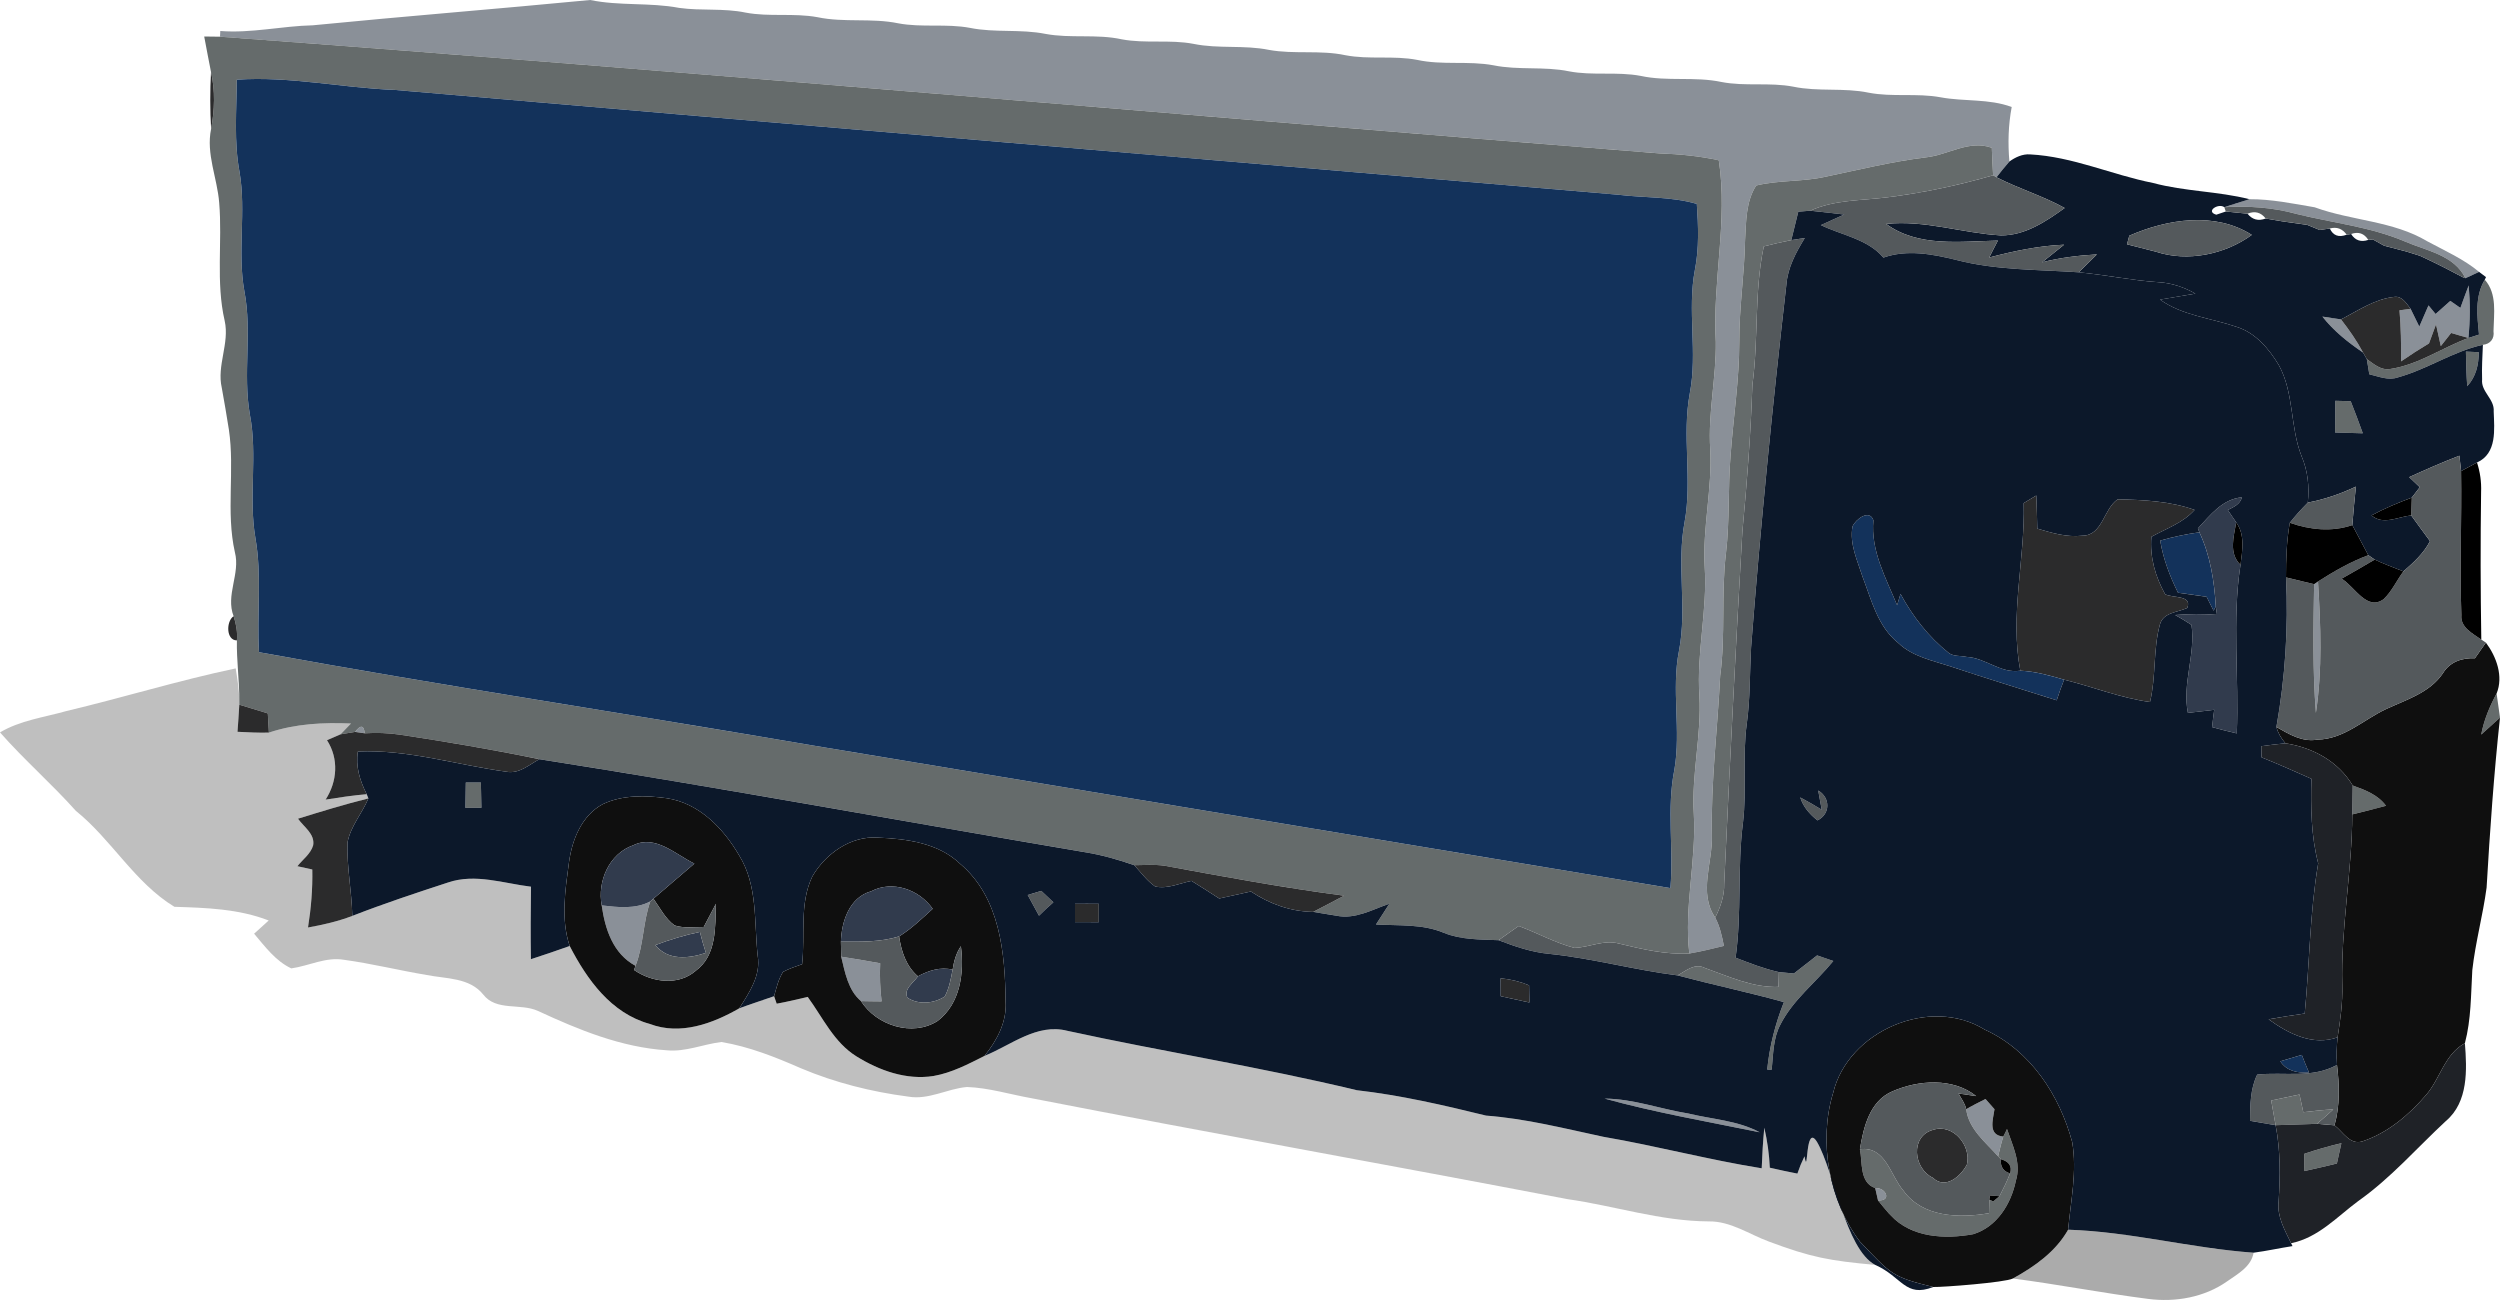 <svg width="25" height="13" viewBox="0 0 25 13" fill="none" xmlns="http://www.w3.org/2000/svg">
<path d="M3.128 0.253C4.052 0.162 4.978 0.089 5.902 0C6.196 0.061 6.498 0.023 6.792 0.079C7.012 0.11 7.236 0.08 7.456 0.126C7.693 0.171 7.937 0.128 8.175 0.172C8.441 0.228 8.716 0.178 8.982 0.233C9.219 0.278 9.464 0.234 9.701 0.279C9.949 0.329 10.206 0.289 10.455 0.339C10.707 0.386 10.966 0.338 11.217 0.393C11.455 0.438 11.699 0.393 11.937 0.439C12.185 0.49 12.441 0.448 12.69 0.499C12.942 0.545 13.201 0.498 13.453 0.552C13.69 0.598 13.935 0.553 14.172 0.599C14.424 0.654 14.683 0.606 14.935 0.653C15.184 0.704 15.441 0.662 15.689 0.713C15.926 0.759 16.17 0.714 16.407 0.759C16.673 0.817 16.948 0.763 17.215 0.82C17.452 0.866 17.697 0.821 17.934 0.867C18.182 0.919 18.439 0.875 18.687 0.927C18.924 0.973 19.168 0.929 19.406 0.973C19.642 1.017 19.889 0.985 20.117 1.07C20.083 1.25 20.078 1.433 20.094 1.615C20.049 1.666 20.006 1.72 19.965 1.773L19.931 1.753C19.925 1.661 19.922 1.57 19.918 1.478C19.691 1.395 19.48 1.551 19.256 1.574C18.917 1.616 18.586 1.698 18.252 1.768C18.025 1.819 17.788 1.8 17.562 1.855C17.458 2.016 17.462 2.215 17.451 2.398C17.445 2.739 17.391 3.078 17.393 3.419C17.393 3.798 17.334 4.173 17.306 4.551C17.279 4.877 17.298 5.205 17.26 5.531C17.21 5.938 17.257 6.35 17.202 6.757C17.176 7.29 17.108 7.82 17.119 8.354C17.128 8.628 16.982 8.927 17.152 9.176C17.199 9.264 17.22 9.362 17.239 9.459C17.125 9.487 17.01 9.515 16.893 9.535C16.839 9.067 16.965 8.605 16.938 8.138C16.914 7.743 17.016 7.353 16.994 6.958C16.964 6.527 17.075 6.102 17.047 5.671C17.024 5.276 17.124 4.886 17.102 4.491C17.079 4.131 17.163 3.777 17.158 3.418C17.123 2.812 17.281 2.209 17.188 1.603C16.993 1.56 16.793 1.541 16.594 1.534C11.795 1.152 7.001 0.721 2.2 0.367L2.203 0.31C2.514 0.334 2.819 0.26 3.128 0.253Z" fill="#8A9098"/>
<path d="M22.495 1.992C22.711 1.991 22.933 2.036 23.147 2.073C23.516 2.208 23.931 2.208 24.273 2.413C24.449 2.508 24.636 2.59 24.791 2.719C24.756 2.735 24.688 2.767 24.654 2.782C24.54 2.548 24.262 2.508 24.045 2.413C23.7 2.267 23.325 2.229 22.964 2.139C22.73 2.074 22.486 2.058 22.243 2.072C22.327 2.046 22.41 2.017 22.495 1.992Z" fill="#8A9098"/>
<path d="M24.687 2.854C24.702 3.029 24.702 3.205 24.684 3.38C24.626 3.363 24.568 3.346 24.511 3.33C24.477 3.373 24.442 3.417 24.408 3.461C24.392 3.388 24.376 3.316 24.36 3.244C24.337 3.307 24.313 3.371 24.29 3.434C24.195 3.491 24.101 3.551 24.01 3.614C24.013 3.443 24.009 3.273 23.995 3.103C24.023 3.099 24.078 3.092 24.106 3.088C24.135 3.146 24.164 3.206 24.193 3.266C24.223 3.195 24.254 3.124 24.285 3.054C24.303 3.076 24.338 3.119 24.356 3.14C24.405 3.096 24.454 3.053 24.503 3.009C24.536 3.032 24.57 3.056 24.604 3.079C24.631 3.004 24.658 2.929 24.687 2.854Z" fill="#8A9098"/>
<path d="M22.99 3.094C23.152 3.012 22.996 3.273 22.99 3.094Z" fill="#8A9098"/>
<path d="M23.224 3.166C23.286 3.175 23.348 3.184 23.41 3.194C23.492 3.299 23.568 3.408 23.631 3.526C23.479 3.423 23.336 3.309 23.224 3.166Z" fill="#8A9098"/>
<path d="M23.141 5.842L23.18 5.815C23.207 6.251 23.225 6.696 23.159 7.129C23.125 6.701 23.134 6.271 23.141 5.842Z" fill="#8A9098"/>
<path d="M3.551 7.319C3.606 7.246 3.639 7.251 3.647 7.333C3.623 7.329 3.575 7.322 3.551 7.319Z" fill="#8A9098"/>
<path d="M24.014 7.799C24.042 7.729 24.182 7.748 24.169 7.83C24.146 7.909 23.994 7.884 24.014 7.799Z" fill="#8A9098"/>
<path d="M24.725 8.002C24.802 8.01 24.815 8.046 24.765 8.109C24.688 8.1 24.674 8.065 24.725 8.002Z" fill="#8A9098"/>
<path d="M6.017 9.054C6.179 9.073 6.352 9.094 6.503 9.014C6.429 9.223 6.437 9.45 6.355 9.658C6.129 9.537 6.05 9.288 6.017 9.054Z" fill="#8A9098"/>
<path d="M8.412 9.567C8.543 9.587 8.672 9.609 8.802 9.633C8.796 9.76 8.801 9.887 8.816 10.014C8.747 10.013 8.678 10.013 8.61 10.011C8.482 9.905 8.449 9.722 8.412 9.567Z" fill="#8A9098"/>
<path d="M16.046 10.986C16.332 10.988 16.602 11.09 16.882 11.135C17.121 11.193 17.378 11.205 17.597 11.323C17.079 11.217 16.555 11.126 16.046 10.986Z" fill="#8A9098"/>
<path d="M19.662 11.092C19.725 11.055 19.79 11.023 19.855 10.99C19.885 11.024 19.915 11.058 19.945 11.092C19.931 11.195 19.875 11.351 20.033 11.366C20.012 11.431 19.997 11.497 19.981 11.563C19.855 11.422 19.686 11.29 19.662 11.092Z" fill="#8A9098"/>
<path d="M20.057 11.318C20.06 11.311 20.067 11.297 20.07 11.29L20.057 11.318Z" fill="#8A9098"/>
<path d="M19.115 11.653C19.192 11.636 19.27 11.757 19.236 11.823C19.151 11.858 19.067 11.721 19.115 11.653Z" fill="#8A9098"/>
<path d="M18.893 11.854C18.92 11.88 18.92 11.88 18.893 11.854Z" fill="#8A9098"/>
<path d="M18.752 11.881C18.856 11.872 18.924 12.012 18.78 12.004C18.773 11.973 18.759 11.911 18.752 11.881Z" fill="#8A9098"/>
<path d="M2.042 0.365C2.082 0.366 2.161 0.367 2.2 0.367C7.001 0.721 11.795 1.152 16.594 1.534C16.793 1.541 16.993 1.56 17.188 1.603C17.281 2.209 17.123 2.812 17.158 3.418C17.163 3.777 17.079 4.131 17.102 4.491C17.124 4.886 17.024 5.276 17.047 5.671C17.075 6.102 16.964 6.527 16.994 6.958C17.016 7.353 16.914 7.743 16.938 8.138C16.965 8.605 16.839 9.067 16.893 9.535C16.655 9.548 16.421 9.491 16.191 9.436C16.04 9.394 15.894 9.474 15.744 9.479C15.551 9.428 15.374 9.329 15.187 9.26C15.12 9.307 15.052 9.354 14.986 9.402C14.802 9.394 14.612 9.399 14.438 9.328C14.224 9.238 13.988 9.258 13.76 9.245C13.804 9.175 13.849 9.106 13.894 9.037C13.724 9.095 13.551 9.196 13.364 9.157C13.286 9.146 13.21 9.13 13.132 9.119C13.236 9.066 13.338 9.011 13.441 8.957C12.839 8.878 12.241 8.767 11.644 8.657C11.544 8.643 11.444 8.651 11.343 8.652C11.184 8.597 11.022 8.55 10.855 8.523C9.034 8.214 7.218 7.879 5.394 7.592C4.93 7.496 4.463 7.417 3.995 7.346C3.88 7.329 3.763 7.326 3.647 7.333C3.639 7.251 3.606 7.246 3.551 7.319C3.515 7.325 3.442 7.337 3.406 7.343C3.441 7.307 3.476 7.271 3.51 7.235C3.233 7.223 2.954 7.237 2.689 7.326C2.686 7.262 2.682 7.198 2.678 7.134C2.583 7.105 2.488 7.076 2.393 7.047V7.008C2.394 6.806 2.365 6.605 2.369 6.404C2.376 6.322 2.362 6.24 2.336 6.162C2.254 5.951 2.405 5.737 2.349 5.523C2.258 5.119 2.349 4.703 2.289 4.297C2.268 4.157 2.242 4.018 2.218 3.879C2.166 3.654 2.297 3.434 2.247 3.209C2.157 2.82 2.225 2.421 2.192 2.028C2.173 1.781 2.059 1.539 2.111 1.289C2.146 1.1 2.153 0.907 2.11 0.72C2.088 0.601 2.063 0.484 2.042 0.365ZM2.368 0.797C2.366 1.106 2.338 1.417 2.396 1.723C2.463 2.117 2.372 2.519 2.444 2.913C2.523 3.32 2.427 3.738 2.499 4.146C2.578 4.554 2.484 4.971 2.554 5.379C2.621 5.757 2.567 6.141 2.59 6.522C4.431 6.859 6.284 7.138 8.129 7.455C10.987 7.931 13.846 8.404 16.704 8.881C16.738 8.486 16.665 8.087 16.744 7.696C16.812 7.302 16.712 6.899 16.79 6.507C16.873 6.081 16.764 5.645 16.846 5.22C16.924 4.794 16.818 4.358 16.898 3.932C16.977 3.524 16.871 3.106 16.949 2.698C16.992 2.481 16.983 2.259 16.968 2.039C16.711 1.964 16.442 1.98 16.179 1.947C12.101 1.599 8.023 1.252 3.945 0.899C3.418 0.879 2.896 0.76 2.368 0.797Z" fill="#656B6B"/>
<path d="M19.256 1.574C19.48 1.551 19.691 1.395 19.918 1.478C19.922 1.57 19.925 1.661 19.931 1.753C19.586 1.853 19.232 1.928 18.875 1.973C18.616 2.007 18.345 1.996 18.103 2.107C18.063 2.11 18.023 2.113 17.983 2.117C17.959 2.212 17.936 2.306 17.913 2.401C17.82 2.419 17.729 2.441 17.638 2.464C17.541 2.92 17.587 3.389 17.524 3.849C17.508 4.338 17.47 4.827 17.424 5.315C17.356 6.488 17.297 7.663 17.242 8.838C17.245 8.957 17.205 9.07 17.152 9.176C16.982 8.927 17.128 8.628 17.119 8.354C17.108 7.82 17.176 7.29 17.202 6.757C17.257 6.35 17.21 5.938 17.26 5.531C17.298 5.205 17.279 4.877 17.306 4.551C17.334 4.173 17.393 3.798 17.393 3.419C17.391 3.078 17.445 2.739 17.451 2.398C17.462 2.215 17.458 2.016 17.562 1.855C17.788 1.8 18.025 1.819 18.252 1.768C18.586 1.698 18.917 1.616 19.256 1.574Z" fill="#656B6B"/>
<path d="M24.79 3.346C24.772 3.161 24.747 2.965 24.848 2.797C24.974 2.94 24.938 3.138 24.935 3.312C24.946 3.385 24.904 3.441 24.829 3.448C24.529 3.514 24.273 3.693 23.979 3.774C23.883 3.808 23.786 3.764 23.693 3.743C23.687 3.705 23.674 3.629 23.668 3.591C23.737 3.639 23.809 3.706 23.902 3.69C24.184 3.648 24.421 3.477 24.684 3.38C24.71 3.372 24.763 3.355 24.79 3.346Z" fill="#656B6B"/>
<path d="M22.879 3.055C22.905 3.082 22.905 3.082 22.879 3.055Z" fill="#656B6B"/>
<path d="M23.148 3.162C23.175 3.188 23.175 3.188 23.148 3.162Z" fill="#656B6B"/>
<path d="M24.659 3.516C24.691 3.518 24.756 3.521 24.788 3.522C24.787 3.647 24.76 3.768 24.672 3.862C24.664 3.747 24.661 3.632 24.659 3.516Z" fill="#656B6B"/>
<path d="M23.353 4.008C23.392 4.009 23.469 4.011 23.507 4.012C23.549 4.119 23.59 4.225 23.628 4.333C23.535 4.33 23.443 4.327 23.351 4.325C23.351 4.219 23.352 4.113 23.353 4.008Z" fill="#656B6B"/>
<path d="M24.812 7.346C24.839 7.201 24.896 7.065 24.966 6.935C24.978 7.015 24.989 7.096 25 7.176C24.937 7.233 24.875 7.29 24.812 7.346Z" fill="#656B6B"/>
<path d="M4.658 7.825C4.696 7.825 4.772 7.825 4.809 7.825C4.811 7.91 4.812 7.993 4.814 8.078C4.774 8.078 4.694 8.079 4.654 8.079C4.655 7.994 4.657 7.909 4.658 7.825Z" fill="#656B6B"/>
<path d="M23.527 7.855C23.651 7.9 23.78 7.948 23.86 8.058C23.748 8.088 23.635 8.117 23.523 8.144C23.524 8.048 23.525 7.951 23.527 7.855Z" fill="#656B6B"/>
<path d="M17.939 9.735C18.016 9.674 18.093 9.614 18.171 9.554C18.225 9.573 18.279 9.591 18.333 9.61C18.159 9.824 17.93 9.997 17.804 10.246C17.73 10.384 17.733 10.545 17.717 10.697L17.672 10.696C17.695 10.464 17.753 10.238 17.839 10.021C17.487 9.923 17.129 9.848 16.776 9.754C16.859 9.709 16.946 9.628 17.047 9.679C17.287 9.764 17.523 9.877 17.785 9.869C17.787 9.832 17.788 9.758 17.789 9.721C17.839 9.726 17.889 9.731 17.939 9.735Z" fill="#656B6B"/>
<path d="M22.712 11.005C22.806 10.985 22.9 10.965 22.995 10.945C23.007 11.004 23.02 11.063 23.033 11.122C23.133 11.11 23.233 11.099 23.333 11.094C23.28 11.142 23.226 11.191 23.17 11.238C23.032 11.242 22.894 11.247 22.756 11.252C22.741 11.17 22.727 11.087 22.712 11.005Z" fill="#656B6B"/>
<path d="M20.057 11.318L20.07 11.29C20.125 11.455 20.215 11.629 20.159 11.806C20.112 12.036 19.971 12.269 19.732 12.342C19.45 12.394 19.112 12.377 18.907 12.153C18.902 12.148 18.894 12.14 18.89 12.136C18.852 12.092 18.815 12.049 18.78 12.004C18.924 12.012 18.856 11.872 18.752 11.881C18.592 11.825 18.626 11.622 18.599 11.492C18.858 11.46 18.902 11.753 19.033 11.905C19.224 12.174 19.593 12.184 19.89 12.132C19.891 12.098 19.892 12.03 19.893 11.997L19.932 12.014C19.948 12.001 19.979 11.975 19.995 11.962C20.034 11.887 20.07 11.812 20.101 11.734C20.122 11.663 20.092 11.616 20.009 11.592L19.981 11.563C19.997 11.497 20.012 11.431 20.033 11.366L20.057 11.318ZM18.893 11.854C18.92 11.88 18.92 11.88 18.893 11.854Z" fill="#656B6B"/>
<path d="M23.043 11.538C23.165 11.497 23.289 11.461 23.414 11.432C23.399 11.499 23.384 11.567 23.369 11.635C23.26 11.662 23.15 11.687 23.041 11.711C23.041 11.653 23.042 11.595 23.043 11.538Z" fill="#656B6B"/>
<path d="M2.111 1.289C2.146 1.1 2.153 0.907 2.11 0.72C2.1 0.909 2.1 1.099 2.111 1.289Z" fill="#2B2B2C"/>
<path d="M23.41 3.194C23.58 3.107 23.747 2.99 23.942 2.969C24.022 2.958 24.064 3.035 24.106 3.088C24.078 3.092 24.023 3.099 23.995 3.103C24.009 3.273 24.013 3.443 24.01 3.614C24.101 3.551 24.195 3.491 24.29 3.434C24.313 3.371 24.337 3.307 24.36 3.244C24.376 3.316 24.392 3.388 24.408 3.461C24.442 3.417 24.477 3.373 24.511 3.33C24.568 3.346 24.626 3.363 24.684 3.38C24.421 3.477 24.184 3.648 23.902 3.69C23.809 3.706 23.737 3.639 23.668 3.591C23.659 3.575 23.64 3.542 23.631 3.526C23.568 3.408 23.492 3.299 23.41 3.194Z" fill="#2B2B2C"/>
<path d="M20.237 5.031C20.269 5.012 20.331 4.974 20.363 4.955C20.367 5.065 20.371 5.176 20.373 5.286C20.518 5.329 20.668 5.375 20.822 5.357C21.027 5.356 21.032 5.093 21.177 4.993C21.436 4.999 21.699 5.011 21.946 5.099C21.831 5.229 21.662 5.285 21.514 5.368C21.497 5.57 21.553 5.766 21.651 5.942C21.727 5.983 21.924 5.949 21.873 6.079C21.776 6.125 21.632 6.123 21.599 6.245C21.53 6.498 21.562 6.766 21.5 7.02C21.205 6.98 20.928 6.867 20.641 6.797C20.498 6.755 20.353 6.714 20.203 6.707C20.096 6.148 20.252 5.59 20.237 5.031Z" fill="#2B2B2C"/>
<path d="M2.369 6.404C2.376 6.322 2.362 6.24 2.336 6.162C2.26 6.212 2.26 6.405 2.369 6.404Z" fill="#2B2B2C"/>
<path d="M24.859 6.426C24.965 6.568 25.036 6.764 24.966 6.935C24.896 7.065 24.839 7.201 24.812 7.346C24.875 7.29 24.937 7.233 25 7.176C24.939 7.742 24.899 8.309 24.866 8.876C24.829 9.153 24.754 9.424 24.723 9.702C24.709 9.946 24.712 10.194 24.649 10.432C24.443 10.544 24.402 10.791 24.256 10.955C24.086 11.152 23.875 11.331 23.623 11.414C23.498 11.453 23.429 11.316 23.345 11.253C23.401 11.055 23.394 10.85 23.37 10.649C23.364 10.557 23.366 10.464 23.376 10.373C23.403 10.201 23.428 10.028 23.423 9.854C23.407 9.282 23.521 8.716 23.523 8.144C23.635 8.117 23.748 8.088 23.86 8.058C23.78 7.948 23.651 7.9 23.527 7.855C23.383 7.615 23.131 7.476 22.854 7.433C22.813 7.385 22.78 7.331 22.764 7.27C22.89 7.341 23.023 7.424 23.175 7.396C23.438 7.392 23.632 7.199 23.856 7.093C24.061 6.997 24.296 6.929 24.429 6.733C24.497 6.62 24.619 6.576 24.749 6.583C24.785 6.531 24.822 6.478 24.859 6.426ZM24.169 7.83C24.146 7.909 23.994 7.884 24.014 7.799C24.042 7.729 24.182 7.748 24.169 7.83ZM24.765 8.109C24.688 8.1 24.674 8.065 24.725 8.002C24.802 8.01 24.815 8.046 24.765 8.109Z" fill="#0F0F0F"/>
<path d="M2.375 7.318C2.381 7.227 2.389 7.137 2.393 7.047C2.488 7.076 2.583 7.105 2.678 7.134C2.682 7.198 2.686 7.262 2.689 7.326C2.584 7.329 2.48 7.323 2.375 7.318Z" fill="#2B2B2C"/>
<path d="M3.647 7.333C3.763 7.326 3.88 7.329 3.995 7.346C4.463 7.417 4.93 7.496 5.394 7.592C5.291 7.647 5.19 7.742 5.063 7.717C4.569 7.65 4.082 7.493 3.579 7.515C3.554 7.665 3.6 7.809 3.667 7.942C3.529 7.954 3.393 7.974 3.256 7.996C3.374 7.814 3.389 7.587 3.27 7.402C3.315 7.382 3.361 7.363 3.406 7.343C3.442 7.337 3.515 7.325 3.551 7.319C3.575 7.322 3.623 7.329 3.647 7.333Z" fill="#2B2B2C"/>
<path d="M2.98 8.187C3.213 8.115 3.447 8.043 3.684 7.984C3.622 8.133 3.505 8.263 3.475 8.425C3.467 8.671 3.518 8.913 3.523 9.159C3.38 9.214 3.23 9.248 3.08 9.275C3.111 9.083 3.127 8.889 3.123 8.695C3.085 8.687 3.011 8.67 2.974 8.662C3.028 8.594 3.108 8.538 3.132 8.452C3.15 8.339 3.038 8.269 2.98 8.187Z" fill="#2B2B2C"/>
<path d="M6.029 8.041C6.226 7.948 6.455 7.953 6.666 7.982C6.992 8.03 7.236 8.286 7.392 8.555C7.579 8.856 7.54 9.221 7.577 9.558C7.61 9.754 7.493 9.925 7.393 10.083C7.126 10.236 6.804 10.356 6.497 10.239C6.11 10.133 5.87 9.794 5.697 9.46C5.606 9.189 5.653 8.899 5.69 8.622C5.721 8.398 5.816 8.155 6.029 8.041ZM6.334 8.452C6.09 8.536 5.972 8.815 6.017 9.054C6.05 9.288 6.129 9.537 6.355 9.658L6.341 9.7C6.521 9.824 6.783 9.86 6.957 9.708C7.169 9.554 7.152 9.268 7.159 9.038C7.118 9.115 7.077 9.192 7.037 9.27C6.94 9.269 6.839 9.285 6.745 9.254C6.651 9.185 6.6 9.078 6.534 8.987C6.669 8.869 6.808 8.754 6.944 8.636C6.757 8.546 6.554 8.344 6.334 8.452Z" fill="#0F0F0F"/>
<path d="M8.124 8.763C8.254 8.54 8.505 8.358 8.775 8.376C9.065 8.388 9.38 8.428 9.599 8.636C10 8.973 10.051 9.532 10.056 10.018C10.069 10.22 9.969 10.405 9.845 10.559C9.682 10.641 9.518 10.728 9.335 10.76C9.064 10.803 8.792 10.705 8.565 10.564C8.339 10.424 8.228 10.175 8.077 9.969C7.973 9.994 7.87 10.018 7.767 10.037C7.76 10.019 7.747 9.981 7.741 9.962C7.764 9.879 7.784 9.793 7.83 9.719C7.891 9.686 7.957 9.665 8.021 9.642C8.054 9.349 7.992 9.036 8.124 8.763ZM8.711 8.913C8.494 8.973 8.415 9.216 8.409 9.417C8.41 9.454 8.411 9.53 8.412 9.567C8.449 9.722 8.482 9.905 8.61 10.011C8.763 10.253 9.124 10.372 9.377 10.209C9.605 10.034 9.643 9.726 9.609 9.462C9.561 9.532 9.539 9.614 9.526 9.697C9.406 9.666 9.285 9.706 9.179 9.763C9.06 9.661 9.013 9.513 8.991 9.364C9.115 9.287 9.22 9.185 9.327 9.088C9.194 8.898 8.928 8.799 8.711 8.913Z" fill="#0F0F0F"/>
<path d="M11.343 8.652C11.444 8.651 11.544 8.643 11.644 8.657C12.241 8.767 12.839 8.878 13.441 8.957C13.338 9.011 13.236 9.066 13.132 9.119C12.906 9.116 12.694 9.038 12.509 8.915C12.403 8.938 12.297 8.961 12.192 8.985C12.1 8.925 12.008 8.866 11.915 8.809C11.796 8.833 11.674 8.892 11.552 8.865C11.469 8.808 11.41 8.725 11.343 8.652Z" fill="#2B2B2C"/>
<path d="M10.75 9.038C10.829 9.037 10.908 9.038 10.988 9.038C10.988 9.084 10.988 9.176 10.988 9.222C10.909 9.221 10.829 9.221 10.75 9.221C10.75 9.175 10.75 9.083 10.75 9.038Z" fill="#2B2B2C"/>
<path d="M15.006 9.783C15.104 9.792 15.2 9.815 15.291 9.854C15.292 9.897 15.293 9.982 15.294 10.025C15.198 10.004 15.102 9.983 15.007 9.962C15.007 9.917 15.006 9.828 15.006 9.783Z" fill="#2B2B2C"/>
<path d="M18.332 10.927C18.48 10.314 19.296 9.955 19.847 10.296C20.306 10.504 20.596 10.954 20.722 11.421C20.772 11.712 20.708 12.007 20.681 12.297C20.558 12.516 20.347 12.665 20.129 12.785C20.052 12.825 19.422 12.873 19.332 12.87C18.911 12.767 18.911 12.74 18.599 12.416C18.294 12.014 18.18 11.421 18.332 10.927ZM18.925 10.913C18.696 11.01 18.635 11.274 18.599 11.492C18.626 11.622 18.592 11.825 18.752 11.881C18.759 11.911 18.773 11.973 18.78 12.004C18.815 12.049 18.852 12.092 18.89 12.136C18.894 12.14 18.902 12.148 18.907 12.153C19.112 12.377 19.45 12.394 19.732 12.342C19.971 12.269 20.112 12.036 20.159 11.806C20.215 11.629 20.125 11.455 20.07 11.29C20.067 11.297 20.06 11.311 20.057 11.318L20.033 11.366C19.875 11.351 19.931 11.195 19.945 11.092C19.915 11.058 19.885 11.024 19.855 10.99C19.79 11.023 19.725 11.055 19.662 11.092C19.65 11.033 19.612 10.986 19.585 10.935C19.643 10.944 19.702 10.952 19.762 10.961C19.529 10.775 19.185 10.8 18.925 10.913Z" fill="#0F0F0F"/>
<path d="M19.332 11.298C19.535 11.233 19.715 11.461 19.669 11.646C19.608 11.762 19.455 11.899 19.329 11.778C19.135 11.687 19.098 11.361 19.332 11.298Z" fill="#2B2B2C"/>
<path d="M2.368 0.797C2.896 0.76 3.418 0.879 3.945 0.899C8.023 1.252 12.101 1.599 16.179 1.947C16.442 1.98 16.711 1.964 16.968 2.039C16.983 2.259 16.992 2.481 16.949 2.698C16.871 3.106 16.977 3.524 16.898 3.932C16.818 4.358 16.924 4.794 16.846 5.22C16.764 5.645 16.873 6.081 16.79 6.507C16.712 6.899 16.812 7.302 16.744 7.696C16.665 8.087 16.738 8.486 16.704 8.881C13.846 8.404 10.987 7.931 8.129 7.455C6.284 7.138 4.431 6.859 2.59 6.522C2.567 6.141 2.621 5.757 2.554 5.379C2.484 4.971 2.578 4.554 2.499 4.146C2.427 3.738 2.523 3.32 2.444 2.913C2.372 2.519 2.463 2.117 2.396 1.723C2.338 1.417 2.366 1.106 2.368 0.797Z" fill="#13325B"/>
<path d="M18.525 5.265C18.556 5.193 18.694 5.087 18.734 5.203C18.706 5.507 18.859 5.78 18.971 6.052C18.98 6.024 18.996 5.967 19.005 5.939C19.126 6.162 19.285 6.369 19.487 6.529C19.537 6.567 19.606 6.555 19.665 6.569C19.855 6.578 20.006 6.738 20.203 6.707C20.353 6.714 20.498 6.755 20.641 6.797C20.614 6.864 20.59 6.933 20.567 7.003C20.213 6.89 19.857 6.782 19.505 6.664C19.324 6.605 19.125 6.566 18.984 6.431C18.777 6.266 18.715 6.001 18.626 5.769C18.574 5.606 18.493 5.438 18.525 5.265Z" fill="#13325B"/>
<path d="M21.602 5.406C21.73 5.369 21.861 5.341 21.994 5.323C22.103 5.555 22.143 5.811 22.158 6.064L22.136 6.107C22.119 6.072 22.084 6.003 22.066 5.968C21.971 5.954 21.875 5.94 21.78 5.927C21.698 5.761 21.632 5.589 21.602 5.406Z" fill="#13325B"/>
<path d="M22.803 10.613C22.875 10.591 22.946 10.571 23.018 10.549C23.041 10.608 23.064 10.666 23.09 10.725C22.978 10.732 22.867 10.712 22.803 10.613Z" fill="#13325B"/>
<path d="M20.094 1.615C20.153 1.573 20.225 1.538 20.301 1.544C20.727 1.566 21.118 1.748 21.532 1.83C21.848 1.915 22.178 1.912 22.495 1.992C22.41 2.017 22.327 2.046 22.243 2.072C22.185 2.028 22.05 2.114 22.163 2.147C22.187 2.139 22.234 2.123 22.258 2.115C22.33 2.123 22.402 2.13 22.475 2.137C22.523 2.197 22.584 2.213 22.657 2.185C22.698 2.192 22.779 2.206 22.82 2.213C22.827 2.214 22.841 2.216 22.848 2.217C22.922 2.228 22.997 2.238 23.073 2.249C23.104 2.261 23.166 2.287 23.197 2.3C23.223 2.296 23.273 2.289 23.298 2.285C23.331 2.356 23.387 2.377 23.467 2.347L23.511 2.34C23.551 2.404 23.609 2.424 23.683 2.399L23.728 2.394C23.756 2.41 23.813 2.442 23.841 2.457C23.916 2.476 23.99 2.496 24.066 2.516C24.099 2.526 24.166 2.547 24.2 2.558L24.236 2.575C24.243 2.578 24.256 2.584 24.262 2.587C24.389 2.647 24.514 2.711 24.637 2.777C24.641 2.778 24.649 2.781 24.654 2.782C24.688 2.767 24.756 2.735 24.791 2.719C24.808 2.732 24.842 2.758 24.86 2.771L24.848 2.797C24.747 2.965 24.772 3.161 24.79 3.346C24.763 3.355 24.71 3.372 24.684 3.38C24.702 3.205 24.702 3.029 24.687 2.854C24.658 2.929 24.631 3.004 24.604 3.079C24.57 3.056 24.536 3.032 24.503 3.009C24.454 3.053 24.405 3.096 24.356 3.14C24.338 3.119 24.303 3.076 24.285 3.054C24.254 3.124 24.223 3.195 24.193 3.266C24.164 3.206 24.135 3.146 24.106 3.088C24.064 3.035 24.022 2.958 23.942 2.969C23.747 2.99 23.58 3.107 23.41 3.194C23.348 3.184 23.286 3.175 23.224 3.166C23.336 3.309 23.479 3.423 23.631 3.526C23.64 3.542 23.659 3.575 23.668 3.591C23.674 3.629 23.687 3.705 23.693 3.743C23.786 3.764 23.883 3.808 23.979 3.774C24.273 3.693 24.529 3.514 24.829 3.448C24.824 3.563 24.817 3.678 24.821 3.794C24.808 3.918 24.947 3.99 24.937 4.114C24.943 4.295 24.972 4.534 24.77 4.625C24.717 4.654 24.664 4.683 24.611 4.711C24.606 4.673 24.598 4.595 24.594 4.557C24.424 4.623 24.257 4.696 24.092 4.771C24.127 4.805 24.163 4.838 24.198 4.872C24.171 4.906 24.145 4.941 24.118 4.976C23.98 5.028 23.844 5.084 23.715 5.154C23.83 5.255 23.981 5.168 24.112 5.154C24.175 5.24 24.236 5.326 24.3 5.411C24.238 5.533 24.136 5.625 24.034 5.714C23.937 5.675 23.84 5.64 23.747 5.596C23.731 5.584 23.699 5.562 23.683 5.552C23.628 5.452 23.577 5.35 23.523 5.251C23.533 5.123 23.546 4.994 23.559 4.866C23.406 4.939 23.245 4.994 23.078 5.026C23.095 4.867 23.078 4.707 23.015 4.56C22.899 4.266 22.943 3.93 22.787 3.649C22.689 3.487 22.555 3.328 22.367 3.269C22.11 3.18 21.826 3.157 21.6 2.996C21.718 2.975 21.836 2.957 21.954 2.936C21.84 2.872 21.715 2.829 21.584 2.822C21.316 2.804 21.053 2.748 20.787 2.723C20.847 2.663 20.908 2.603 20.969 2.544C20.785 2.555 20.6 2.577 20.421 2.623C20.495 2.565 20.568 2.506 20.641 2.447C20.387 2.458 20.137 2.511 19.892 2.575C19.92 2.518 19.95 2.462 19.979 2.406C19.605 2.414 19.182 2.475 18.861 2.239C19.25 2.198 19.625 2.332 20.009 2.354C20.25 2.356 20.46 2.214 20.647 2.08C20.428 1.959 20.187 1.887 19.965 1.773C20.006 1.72 20.049 1.666 20.094 1.615ZM21.293 2.357C21.287 2.379 21.276 2.422 21.27 2.443C21.366 2.467 21.462 2.492 21.559 2.517C21.877 2.623 22.252 2.543 22.518 2.349C22.148 2.114 21.673 2.191 21.293 2.357ZM22.879 3.055C22.905 3.082 22.905 3.082 22.879 3.055ZM22.99 3.094C23.152 3.012 22.996 3.273 22.99 3.094ZM23.148 3.162C23.175 3.188 23.175 3.188 23.148 3.162ZM24.659 3.516C24.661 3.632 24.664 3.747 24.672 3.862C24.76 3.768 24.787 3.647 24.788 3.522C24.756 3.521 24.691 3.518 24.659 3.516ZM23.353 4.008C23.352 4.113 23.351 4.219 23.351 4.325C23.443 4.327 23.535 4.33 23.628 4.333C23.59 4.225 23.549 4.119 23.507 4.012C23.469 4.011 23.392 4.009 23.353 4.008Z" fill="#0C182A"/>
<path d="M21.979 5.284C22.101 5.153 22.223 4.991 22.419 4.973C22.402 5.043 22.337 5.07 22.278 5.1C22.306 5.141 22.333 5.183 22.362 5.224C22.338 5.367 22.285 5.532 22.405 5.649C22.319 6.206 22.392 6.772 22.368 7.334C22.285 7.315 22.203 7.294 22.121 7.271C22.127 7.213 22.134 7.156 22.142 7.098C22.054 7.108 21.966 7.118 21.879 7.129C21.82 6.834 21.957 6.545 21.915 6.249C21.862 6.214 21.807 6.181 21.752 6.15C21.891 6.139 22.031 6.137 22.17 6.149C22.167 6.128 22.161 6.085 22.158 6.064C22.143 5.811 22.103 5.555 21.994 5.323L21.979 5.284Z" fill="#313B4D"/>
<path d="M22.613 7.462C22.693 7.452 22.773 7.44 22.854 7.433C23.131 7.476 23.383 7.615 23.527 7.855C23.525 7.951 23.524 8.048 23.523 8.144C23.521 8.716 23.407 9.282 23.423 9.854C23.428 10.028 23.403 10.201 23.376 10.373C23.129 10.463 22.882 10.335 22.686 10.193C22.806 10.172 22.926 10.152 23.047 10.135C23.096 9.635 23.097 9.129 23.182 8.633C23.11 8.357 23.107 8.072 23.114 7.788C22.949 7.714 22.783 7.641 22.615 7.573C22.615 7.545 22.614 7.49 22.613 7.462Z" fill="#1F2227"/>
<path d="M6.334 8.452C6.554 8.344 6.757 8.546 6.944 8.636C6.808 8.754 6.669 8.869 6.534 8.987L6.503 9.014C6.352 9.094 6.179 9.073 6.017 9.054C5.972 8.815 6.09 8.536 6.334 8.452Z" fill="#313B4D"/>
<path d="M8.711 8.913C8.928 8.799 9.194 8.898 9.327 9.088C9.22 9.185 9.115 9.287 8.991 9.364C8.803 9.423 8.604 9.417 8.409 9.417C8.415 9.216 8.494 8.973 8.711 8.913Z" fill="#313B4D"/>
<path d="M6.553 9.451C6.698 9.396 6.847 9.351 6.999 9.319C7.016 9.389 7.036 9.459 7.059 9.529C6.884 9.587 6.681 9.608 6.553 9.451Z" fill="#313B4D"/>
<path d="M9.179 9.763C9.285 9.706 9.406 9.666 9.526 9.697C9.509 9.788 9.492 9.881 9.448 9.965C9.339 10.036 9.185 10.051 9.074 9.977C9.034 9.888 9.136 9.828 9.179 9.763Z" fill="#313B4D"/>
<path d="M24.256 10.955C24.402 10.791 24.443 10.544 24.649 10.432C24.67 10.697 24.684 11.02 24.459 11.21C24.169 11.479 23.909 11.78 23.583 12.01C23.371 12.167 23.183 12.377 22.911 12.432C22.848 12.301 22.769 12.167 22.786 12.016C22.803 11.761 22.805 11.504 22.756 11.252C22.894 11.247 23.032 11.242 23.17 11.238C23.214 11.242 23.302 11.249 23.345 11.253C23.429 11.316 23.498 11.453 23.623 11.414C23.875 11.331 24.086 11.152 24.256 10.955ZM23.043 11.538C23.042 11.595 23.041 11.653 23.041 11.711C23.15 11.687 23.26 11.662 23.369 11.635C23.384 11.567 23.399 11.499 23.414 11.432C23.289 11.461 23.165 11.497 23.043 11.538Z" fill="#1F2227"/>
<path d="M18.875 1.973C19.232 1.928 19.586 1.853 19.931 1.753L19.965 1.773C20.187 1.887 20.428 1.959 20.647 2.08C20.46 2.214 20.25 2.356 20.009 2.354C19.625 2.332 19.25 2.198 18.861 2.239C19.182 2.475 19.605 2.414 19.979 2.406C19.95 2.462 19.92 2.518 19.892 2.575C20.137 2.511 20.387 2.458 20.641 2.447C20.568 2.506 20.495 2.565 20.421 2.623C20.6 2.577 20.785 2.555 20.969 2.544C20.908 2.603 20.847 2.663 20.787 2.723C20.378 2.695 19.963 2.703 19.565 2.6C19.326 2.541 19.073 2.492 18.834 2.576C18.675 2.389 18.42 2.354 18.209 2.251C18.286 2.215 18.364 2.18 18.442 2.145C18.329 2.133 18.216 2.119 18.103 2.107C18.345 1.996 18.616 2.007 18.875 1.973Z" fill="#54595C"/>
<path d="M22.243 2.072C22.486 2.058 22.73 2.074 22.964 2.139C23.325 2.229 23.7 2.267 24.045 2.413C24.262 2.508 24.54 2.548 24.654 2.782L24.637 2.777C24.514 2.711 24.389 2.647 24.262 2.587C24.256 2.584 24.243 2.578 24.236 2.575L24.2 2.558C24.166 2.547 24.099 2.526 24.066 2.516C23.99 2.496 23.916 2.476 23.841 2.457C23.813 2.442 23.756 2.41 23.728 2.394L23.683 2.399C23.642 2.334 23.585 2.314 23.511 2.34L23.467 2.347C23.424 2.287 23.368 2.266 23.298 2.285C23.273 2.289 23.223 2.296 23.197 2.3C23.166 2.287 23.104 2.261 23.073 2.249C22.997 2.238 22.922 2.228 22.848 2.217C22.841 2.216 22.827 2.214 22.82 2.213C22.779 2.206 22.698 2.192 22.657 2.185C22.609 2.123 22.548 2.107 22.475 2.137C22.402 2.13 22.33 2.123 22.258 2.115L22.243 2.072Z" fill="#54595C"/>
<path d="M21.293 2.357C21.673 2.191 22.148 2.114 22.518 2.349C22.252 2.543 21.877 2.623 21.559 2.517C21.462 2.492 21.366 2.467 21.27 2.443C21.276 2.422 21.287 2.379 21.293 2.357Z" fill="#54595C"/>
<path d="M17.638 2.464C17.729 2.441 17.82 2.419 17.913 2.401C17.947 2.396 18.014 2.385 18.048 2.38C17.96 2.524 17.877 2.676 17.864 2.847C17.725 4.054 17.605 5.263 17.511 6.474C17.497 6.729 17.503 6.984 17.468 7.237C17.423 7.565 17.469 7.897 17.43 8.226C17.372 8.674 17.419 9.129 17.356 9.577C17.497 9.632 17.64 9.688 17.789 9.721C17.788 9.758 17.787 9.832 17.785 9.869C17.523 9.877 17.287 9.764 17.047 9.679C16.946 9.628 16.859 9.709 16.776 9.754C16.346 9.7 15.927 9.584 15.496 9.539C15.318 9.523 15.15 9.465 14.986 9.402C15.052 9.354 15.12 9.307 15.187 9.26C15.374 9.329 15.551 9.428 15.744 9.479C15.894 9.474 16.04 9.394 16.191 9.436C16.421 9.491 16.655 9.548 16.893 9.535C17.01 9.515 17.125 9.487 17.239 9.459C17.22 9.362 17.199 9.264 17.152 9.176C17.205 9.07 17.245 8.957 17.242 8.838C17.297 7.663 17.356 6.488 17.424 5.315C17.47 4.827 17.508 4.338 17.524 3.849C17.587 3.389 17.541 2.92 17.638 2.464Z" fill="#54595C"/>
<path d="M24.092 4.771C24.257 4.696 24.424 4.623 24.594 4.557C24.598 4.595 24.606 4.673 24.611 4.711C24.619 5.191 24.596 5.671 24.614 6.15C24.602 6.274 24.726 6.334 24.813 6.396L24.859 6.426C24.822 6.478 24.785 6.531 24.749 6.583C24.619 6.576 24.497 6.62 24.429 6.733C24.296 6.929 24.061 6.997 23.856 7.093C23.632 7.199 23.438 7.392 23.175 7.396C23.023 7.424 22.89 7.341 22.764 7.27C22.852 6.776 22.885 6.274 22.86 5.774C22.953 5.796 23.047 5.819 23.141 5.842C23.134 6.271 23.125 6.701 23.159 7.129C23.225 6.696 23.207 6.251 23.18 5.815C23.339 5.714 23.504 5.618 23.683 5.552C23.699 5.562 23.731 5.584 23.747 5.596C23.638 5.661 23.527 5.724 23.416 5.787C23.547 5.864 23.67 6.117 23.838 5.99C23.92 5.911 23.967 5.804 24.034 5.714C24.136 5.625 24.238 5.533 24.3 5.411C24.236 5.326 24.175 5.24 24.112 5.154C24.114 5.095 24.116 5.035 24.118 4.976C24.145 4.941 24.171 4.906 24.198 4.872C24.163 4.838 24.127 4.805 24.092 4.771Z" fill="#54595C"/>
<path d="M23.078 5.026C23.245 4.994 23.406 4.939 23.559 4.866C23.546 4.994 23.533 5.123 23.523 5.251C23.316 5.322 23.1 5.298 22.898 5.228C22.953 5.157 23.014 5.091 23.078 5.026Z" fill="#54595C"/>
<path d="M18.182 7.905C18.305 7.978 18.305 8.139 18.175 8.204C18.097 8.143 18.032 8.069 18.002 7.974C18.076 8.013 18.146 8.054 18.217 8.097C18.205 8.033 18.193 7.969 18.182 7.905Z" fill="#54595C"/>
<path d="M10.277 8.95C10.322 8.937 10.367 8.923 10.413 8.909C10.453 8.947 10.493 8.985 10.534 9.023C10.484 9.066 10.436 9.111 10.39 9.157C10.352 9.088 10.314 9.019 10.277 8.95Z" fill="#54595C"/>
<path d="M6.503 9.014L6.534 8.987C6.6 9.078 6.651 9.185 6.745 9.254C6.839 9.285 6.94 9.269 7.037 9.27C7.077 9.192 7.118 9.115 7.159 9.038C7.152 9.268 7.169 9.554 6.957 9.708C6.783 9.86 6.521 9.824 6.341 9.7L6.355 9.658C6.437 9.45 6.429 9.223 6.503 9.014ZM6.553 9.451C6.681 9.608 6.884 9.587 7.059 9.529C7.036 9.459 7.016 9.389 6.999 9.319C6.847 9.351 6.698 9.396 6.553 9.451Z" fill="#54595C"/>
<path d="M8.409 9.417C8.604 9.417 8.803 9.423 8.991 9.364C9.013 9.513 9.06 9.661 9.179 9.763C9.136 9.828 9.034 9.888 9.074 9.977C9.185 10.051 9.339 10.036 9.448 9.965C9.492 9.881 9.509 9.788 9.526 9.697C9.539 9.614 9.561 9.532 9.609 9.462C9.643 9.726 9.605 10.034 9.377 10.209C9.124 10.372 8.763 10.253 8.61 10.011C8.678 10.013 8.747 10.013 8.816 10.014C8.801 9.887 8.796 9.76 8.802 9.633C8.672 9.609 8.543 9.587 8.412 9.567C8.411 9.53 8.41 9.454 8.409 9.417Z" fill="#54595C"/>
<path d="M23.37 10.649C23.394 10.85 23.401 11.055 23.345 11.253C23.302 11.249 23.214 11.242 23.17 11.238C23.226 11.191 23.28 11.142 23.333 11.094C23.233 11.099 23.133 11.11 23.033 11.122C23.02 11.063 23.007 11.004 22.995 10.945C22.9 10.965 22.806 10.985 22.712 11.005C22.727 11.087 22.741 11.17 22.756 11.252C22.67 11.237 22.585 11.222 22.5 11.208C22.502 11.052 22.502 10.89 22.572 10.746C22.839 10.717 23.121 10.788 23.37 10.649Z" fill="#54595C"/>
<path d="M18.925 10.913C19.185 10.8 19.529 10.775 19.762 10.961C19.702 10.952 19.643 10.944 19.585 10.935C19.612 10.986 19.65 11.033 19.662 11.092C19.686 11.29 19.855 11.422 19.981 11.563L20.009 11.592C20.002 11.667 20.033 11.714 20.101 11.734C20.07 11.812 20.034 11.887 19.995 11.962C19.971 11.96 19.924 11.956 19.9 11.955L19.893 11.997C19.892 12.03 19.891 12.098 19.89 12.132C19.593 12.184 19.224 12.174 19.033 11.905C18.902 11.753 18.858 11.46 18.599 11.492C18.635 11.274 18.696 11.01 18.925 10.913ZM19.332 11.298C19.098 11.361 19.135 11.687 19.329 11.778C19.455 11.899 19.608 11.762 19.669 11.646C19.715 11.461 19.535 11.233 19.332 11.298ZM19.236 11.823C19.151 11.858 19.067 11.721 19.115 11.653C19.192 11.636 19.27 11.757 19.236 11.823Z" fill="#54595C"/>
<path d="M17.983 2.117C18.023 2.113 18.063 2.11 18.103 2.107C18.216 2.119 18.329 2.133 18.442 2.145C18.364 2.18 18.286 2.215 18.209 2.251C18.42 2.354 18.675 2.389 18.834 2.576C19.073 2.492 19.326 2.541 19.565 2.6C19.963 2.703 20.378 2.695 20.787 2.723C21.053 2.748 21.316 2.804 21.584 2.822C21.715 2.829 21.84 2.872 21.954 2.936C21.836 2.957 21.718 2.975 21.6 2.996C21.826 3.157 22.11 3.18 22.367 3.269C22.555 3.328 22.689 3.487 22.787 3.649C22.943 3.93 22.899 4.266 23.015 4.56C23.078 4.707 23.095 4.867 23.078 5.026C23.014 5.091 22.953 5.157 22.898 5.228C22.866 5.408 22.86 5.591 22.86 5.774C22.885 6.274 22.852 6.776 22.764 7.27C22.78 7.331 22.813 7.385 22.854 7.433C22.773 7.44 22.693 7.452 22.613 7.462C22.614 7.49 22.615 7.545 22.615 7.573C22.783 7.641 22.949 7.714 23.114 7.788C23.107 8.072 23.11 8.357 23.182 8.633C23.097 9.129 23.096 9.635 23.047 10.135C22.926 10.152 22.806 10.172 22.686 10.193C22.882 10.335 23.129 10.463 23.376 10.373C23.366 10.464 23.364 10.557 23.37 10.649C23.121 10.788 22.839 10.717 22.572 10.746C22.502 10.89 22.502 11.052 22.5 11.208C22.585 11.222 22.67 11.237 22.756 11.252C22.805 11.504 22.803 11.761 22.786 12.016C22.769 12.167 22.848 12.301 22.911 12.432L22.925 12.461C22.795 12.481 22.666 12.51 22.536 12.527C21.914 12.483 21.305 12.317 20.681 12.297C20.708 12.007 20.772 11.712 20.722 11.421C20.596 10.954 20.306 10.504 19.847 10.296C19.296 9.955 18.48 10.314 18.332 10.927C18.18 11.421 18.294 12.014 18.599 12.416C18.911 12.74 18.911 12.767 19.332 12.87C19.052 12.98 19.021 12.768 18.752 12.649C18.455 12.491 18.339 11.709 18.171 11.421C18.049 11.22 18.084 11.79 18.045 11.563C18.002 11.659 18.009 11.637 17.974 11.736C17.881 11.718 17.789 11.698 17.698 11.677C17.692 11.542 17.673 11.408 17.643 11.277C17.63 11.412 17.622 11.547 17.617 11.683C17.086 11.598 16.565 11.459 16.034 11.368C15.645 11.285 15.259 11.186 14.861 11.156C14.434 11.051 14.005 10.952 13.567 10.902C12.61 10.671 11.636 10.518 10.673 10.308C10.37 10.23 10.11 10.452 9.845 10.559C9.969 10.405 10.069 10.22 10.056 10.018C10.051 9.532 10 8.973 9.599 8.636C9.38 8.428 9.065 8.388 8.775 8.376C8.505 8.358 8.254 8.54 8.124 8.763C7.992 9.036 8.054 9.349 8.021 9.642C7.957 9.665 7.891 9.686 7.83 9.719C7.784 9.793 7.764 9.879 7.741 9.962C7.625 10.003 7.508 10.04 7.393 10.083C7.493 9.925 7.61 9.754 7.577 9.558C7.54 9.221 7.579 8.856 7.392 8.555C7.236 8.286 6.992 8.03 6.666 7.982C6.455 7.953 6.226 7.948 6.029 8.041C5.816 8.155 5.721 8.398 5.69 8.622C5.653 8.899 5.606 9.189 5.697 9.46C5.568 9.506 5.438 9.55 5.309 9.592C5.305 9.351 5.307 9.109 5.31 8.867C5.036 8.834 4.753 8.732 4.48 8.825C4.159 8.93 3.838 9.036 3.523 9.159C3.518 8.913 3.467 8.671 3.475 8.425C3.505 8.263 3.622 8.133 3.684 7.984L3.667 7.942C3.6 7.809 3.554 7.665 3.579 7.515C4.082 7.493 4.569 7.65 5.063 7.717C5.19 7.742 5.291 7.647 5.394 7.592C7.218 7.879 9.034 8.214 10.855 8.523C11.022 8.55 11.184 8.597 11.343 8.652C11.41 8.725 11.469 8.808 11.552 8.865C11.674 8.892 11.796 8.833 11.915 8.809C12.008 8.866 12.1 8.925 12.192 8.985C12.297 8.961 12.403 8.938 12.509 8.915C12.694 9.038 12.906 9.116 13.132 9.119C13.21 9.13 13.286 9.146 13.364 9.157C13.551 9.196 13.724 9.095 13.894 9.037C13.849 9.106 13.804 9.175 13.76 9.245C13.988 9.258 14.224 9.238 14.438 9.328C14.612 9.399 14.802 9.394 14.986 9.402C15.15 9.465 15.318 9.523 15.496 9.539C15.927 9.584 16.346 9.7 16.776 9.754C17.129 9.848 17.487 9.923 17.839 10.021C17.753 10.238 17.695 10.464 17.672 10.696L17.717 10.697C17.733 10.545 17.73 10.384 17.804 10.246C17.93 9.997 18.159 9.824 18.333 9.61C18.279 9.591 18.225 9.573 18.171 9.554C18.093 9.614 18.016 9.674 17.939 9.735C17.889 9.731 17.839 9.726 17.789 9.721C17.64 9.688 17.497 9.632 17.356 9.577C17.419 9.129 17.372 8.674 17.43 8.226C17.469 7.897 17.423 7.565 17.468 7.237C17.503 6.984 17.497 6.729 17.511 6.474C17.605 5.263 17.725 4.054 17.864 2.847C17.877 2.676 17.96 2.524 18.048 2.38C18.014 2.385 17.947 2.396 17.913 2.401C17.936 2.306 17.959 2.212 17.983 2.117ZM20.237 5.031C20.252 5.59 20.096 6.148 20.203 6.707C20.006 6.738 19.855 6.578 19.665 6.569C19.606 6.555 19.537 6.567 19.487 6.529C19.285 6.369 19.126 6.162 19.005 5.939C18.996 5.967 18.98 6.024 18.971 6.052C18.859 5.78 18.706 5.507 18.734 5.203C18.694 5.087 18.556 5.193 18.525 5.265C18.493 5.438 18.574 5.606 18.626 5.769C18.715 6.001 18.777 6.266 18.984 6.431C19.125 6.566 19.324 6.605 19.505 6.664C19.857 6.782 20.213 6.89 20.567 7.003C20.59 6.933 20.614 6.864 20.641 6.797C20.928 6.867 21.205 6.98 21.5 7.02C21.562 6.766 21.53 6.498 21.599 6.245C21.632 6.123 21.776 6.125 21.873 6.079C21.924 5.949 21.727 5.983 21.651 5.942C21.553 5.766 21.497 5.57 21.514 5.368C21.662 5.285 21.831 5.229 21.946 5.099C21.699 5.011 21.436 4.999 21.177 4.993C21.032 5.093 21.027 5.356 20.822 5.357C20.668 5.375 20.518 5.329 20.373 5.286C20.371 5.176 20.367 5.065 20.363 4.955C20.331 4.974 20.269 5.012 20.237 5.031ZM21.979 5.284L21.994 5.323C21.861 5.341 21.73 5.369 21.602 5.406C21.632 5.589 21.698 5.761 21.78 5.927C21.875 5.94 21.971 5.954 22.066 5.968C22.084 6.003 22.119 6.072 22.136 6.107L22.158 6.064C22.161 6.085 22.167 6.128 22.17 6.149C22.031 6.137 21.891 6.139 21.752 6.15C21.807 6.181 21.862 6.214 21.915 6.249C21.957 6.545 21.82 6.834 21.879 7.129C21.966 7.118 22.054 7.108 22.142 7.098C22.134 7.156 22.127 7.213 22.121 7.271C22.203 7.294 22.285 7.315 22.368 7.334C22.392 6.772 22.319 6.206 22.405 5.649C22.423 5.507 22.453 5.35 22.362 5.224C22.333 5.183 22.306 5.141 22.278 5.1C22.337 5.07 22.402 5.043 22.419 4.973C22.223 4.991 22.101 5.153 21.979 5.284ZM4.658 7.825C4.657 7.909 4.655 7.994 4.654 8.079C4.694 8.079 4.774 8.078 4.814 8.078C4.812 7.993 4.811 7.91 4.809 7.825C4.772 7.825 4.696 7.825 4.658 7.825ZM18.182 7.905C18.193 7.969 18.205 8.033 18.217 8.097C18.146 8.054 18.076 8.013 18.002 7.974C18.032 8.069 18.097 8.143 18.175 8.204C18.305 8.139 18.305 7.978 18.182 7.905ZM10.277 8.95C10.314 9.019 10.352 9.088 10.39 9.157C10.436 9.111 10.484 9.066 10.534 9.023C10.493 8.985 10.453 8.947 10.413 8.909C10.367 8.923 10.322 8.937 10.277 8.95ZM10.75 9.038C10.75 9.083 10.75 9.175 10.75 9.221C10.829 9.221 10.909 9.221 10.988 9.222C10.988 9.176 10.988 9.084 10.988 9.038C10.908 9.038 10.829 9.037 10.75 9.038ZM15.006 9.783C15.006 9.828 15.007 9.917 15.007 9.962C15.102 9.983 15.198 10.004 15.294 10.025C15.293 9.982 15.292 9.897 15.291 9.854C15.2 9.815 15.104 9.792 15.006 9.783ZM22.803 10.613C22.867 10.712 22.978 10.732 23.09 10.725C23.064 10.666 23.041 10.608 23.018 10.549C22.946 10.571 22.875 10.591 22.803 10.613ZM16.046 10.986C16.555 11.126 17.079 11.217 17.597 11.323C17.378 11.205 17.121 11.193 16.882 11.135C16.602 11.09 16.332 10.988 16.046 10.986Z" fill="#0C182A"/>
<path d="M24.611 4.711C24.664 4.683 24.717 4.654 24.77 4.625C24.801 4.72 24.815 4.819 24.811 4.919C24.804 5.411 24.805 5.903 24.813 6.396C24.726 6.334 24.602 6.274 24.614 6.15C24.596 5.671 24.619 5.191 24.611 4.711Z" fill="black"/>
<path d="M23.715 5.154C23.844 5.084 23.98 5.028 24.118 4.976C24.116 5.035 24.114 5.095 24.112 5.154C23.981 5.168 23.83 5.255 23.715 5.154Z" fill="black"/>
<path d="M22.405 5.649C22.423 5.507 22.453 5.35 22.362 5.224C22.338 5.367 22.285 5.532 22.405 5.649Z" fill="black"/>
<path d="M22.86 5.774C22.86 5.591 22.866 5.408 22.898 5.228C23.1 5.298 23.316 5.322 23.523 5.251C23.577 5.35 23.628 5.452 23.683 5.552C23.504 5.618 23.339 5.714 23.18 5.815L23.141 5.842C23.047 5.819 22.953 5.796 22.86 5.774Z" fill="black"/>
<path d="M23.416 5.787C23.527 5.724 23.638 5.661 23.747 5.596C23.84 5.64 23.937 5.675 24.034 5.714C23.967 5.804 23.92 5.911 23.838 5.99C23.67 6.117 23.547 5.864 23.416 5.787Z" fill="black"/>
<path d="M0.662 7.111C1.229 6.976 1.787 6.804 2.357 6.684C2.374 6.791 2.392 6.899 2.393 7.008V7.047C2.389 7.137 2.381 7.227 2.375 7.318C2.48 7.323 2.584 7.329 2.689 7.326C2.954 7.237 3.233 7.223 3.51 7.235C3.476 7.271 3.441 7.307 3.406 7.343C3.361 7.363 3.315 7.382 3.27 7.402C3.389 7.587 3.374 7.814 3.256 7.996C3.393 7.974 3.529 7.954 3.667 7.942L3.684 7.984C3.447 8.043 3.213 8.115 2.98 8.187C3.038 8.269 3.15 8.339 3.132 8.452C3.108 8.538 3.028 8.594 2.974 8.662C3.011 8.67 3.085 8.687 3.123 8.695C3.127 8.889 3.111 9.083 3.08 9.275C3.23 9.248 3.38 9.214 3.523 9.159C3.838 9.036 4.159 8.93 4.48 8.825C4.753 8.732 5.036 8.834 5.31 8.867C5.307 9.109 5.305 9.351 5.309 9.592C5.438 9.55 5.568 9.506 5.697 9.46C5.87 9.794 6.11 10.133 6.497 10.239C6.804 10.356 7.126 10.236 7.393 10.083C7.508 10.04 7.625 10.003 7.741 9.962C7.747 9.981 7.76 10.019 7.767 10.037C7.87 10.018 7.973 9.994 8.077 9.969C8.228 10.175 8.339 10.424 8.565 10.564C8.792 10.705 9.064 10.803 9.335 10.76C9.518 10.728 9.682 10.641 9.845 10.559C10.11 10.452 10.37 10.23 10.673 10.308C11.636 10.518 12.61 10.671 13.567 10.902C14.005 10.952 14.434 11.051 14.861 11.156C15.259 11.186 15.645 11.285 16.034 11.368C16.565 11.459 17.086 11.598 17.617 11.683C17.622 11.547 17.63 11.412 17.643 11.277C17.673 11.408 17.692 11.542 17.698 11.677C17.789 11.698 17.881 11.718 17.974 11.736C18.009 11.637 18.002 11.659 18.045 11.563C18.084 11.79 18.049 11.22 18.171 11.421C18.339 11.709 18.455 12.491 18.752 12.649C18.294 12.607 18.115 12.575 17.69 12.416C17.491 12.343 17.307 12.211 17.088 12.214C16.606 12.212 16.145 12.058 15.672 11.991C13.889 11.649 12.101 11.331 10.319 10.983C10.103 10.945 9.89 10.878 9.67 10.87C9.471 10.887 9.286 11.002 9.082 10.966C8.714 10.918 8.351 10.827 8.01 10.683C7.754 10.571 7.491 10.466 7.214 10.42C7.031 10.442 6.856 10.521 6.669 10.503C6.214 10.474 5.786 10.298 5.379 10.109C5.202 10.029 4.964 10.115 4.832 9.945C4.695 9.775 4.464 9.789 4.267 9.75C3.991 9.704 3.718 9.636 3.44 9.598C3.258 9.567 3.09 9.659 2.913 9.684C2.755 9.61 2.65 9.465 2.541 9.337C2.589 9.293 2.638 9.249 2.687 9.205C2.386 9.088 2.062 9.078 1.744 9.068C1.346 8.826 1.117 8.397 0.758 8.108C0.516 7.837 0.24 7.597 0 7.324C0.202 7.204 0.439 7.174 0.662 7.111Z" fill="black" fill-opacity="0.25"/>
<path d="M20.101 11.734C20.122 11.663 20.092 11.616 20.009 11.592C20.002 11.667 20.033 11.714 20.101 11.734Z" fill="black"/>
<path d="M19.9 11.955C19.924 11.956 19.971 11.96 19.995 11.962C19.979 11.975 19.948 12.001 19.932 12.014L19.893 11.997L19.9 11.955Z" fill="black"/>
<path d="M20.681 12.297C21.305 12.317 21.914 12.483 22.536 12.527C22.512 12.667 22.379 12.738 22.272 12.813C22.046 12.973 21.754 13.025 21.481 12.989C21.029 12.931 20.581 12.844 20.129 12.785C20.347 12.665 20.558 12.516 20.681 12.297Z" fill="black" fill-opacity="0.33"/>
</svg>
